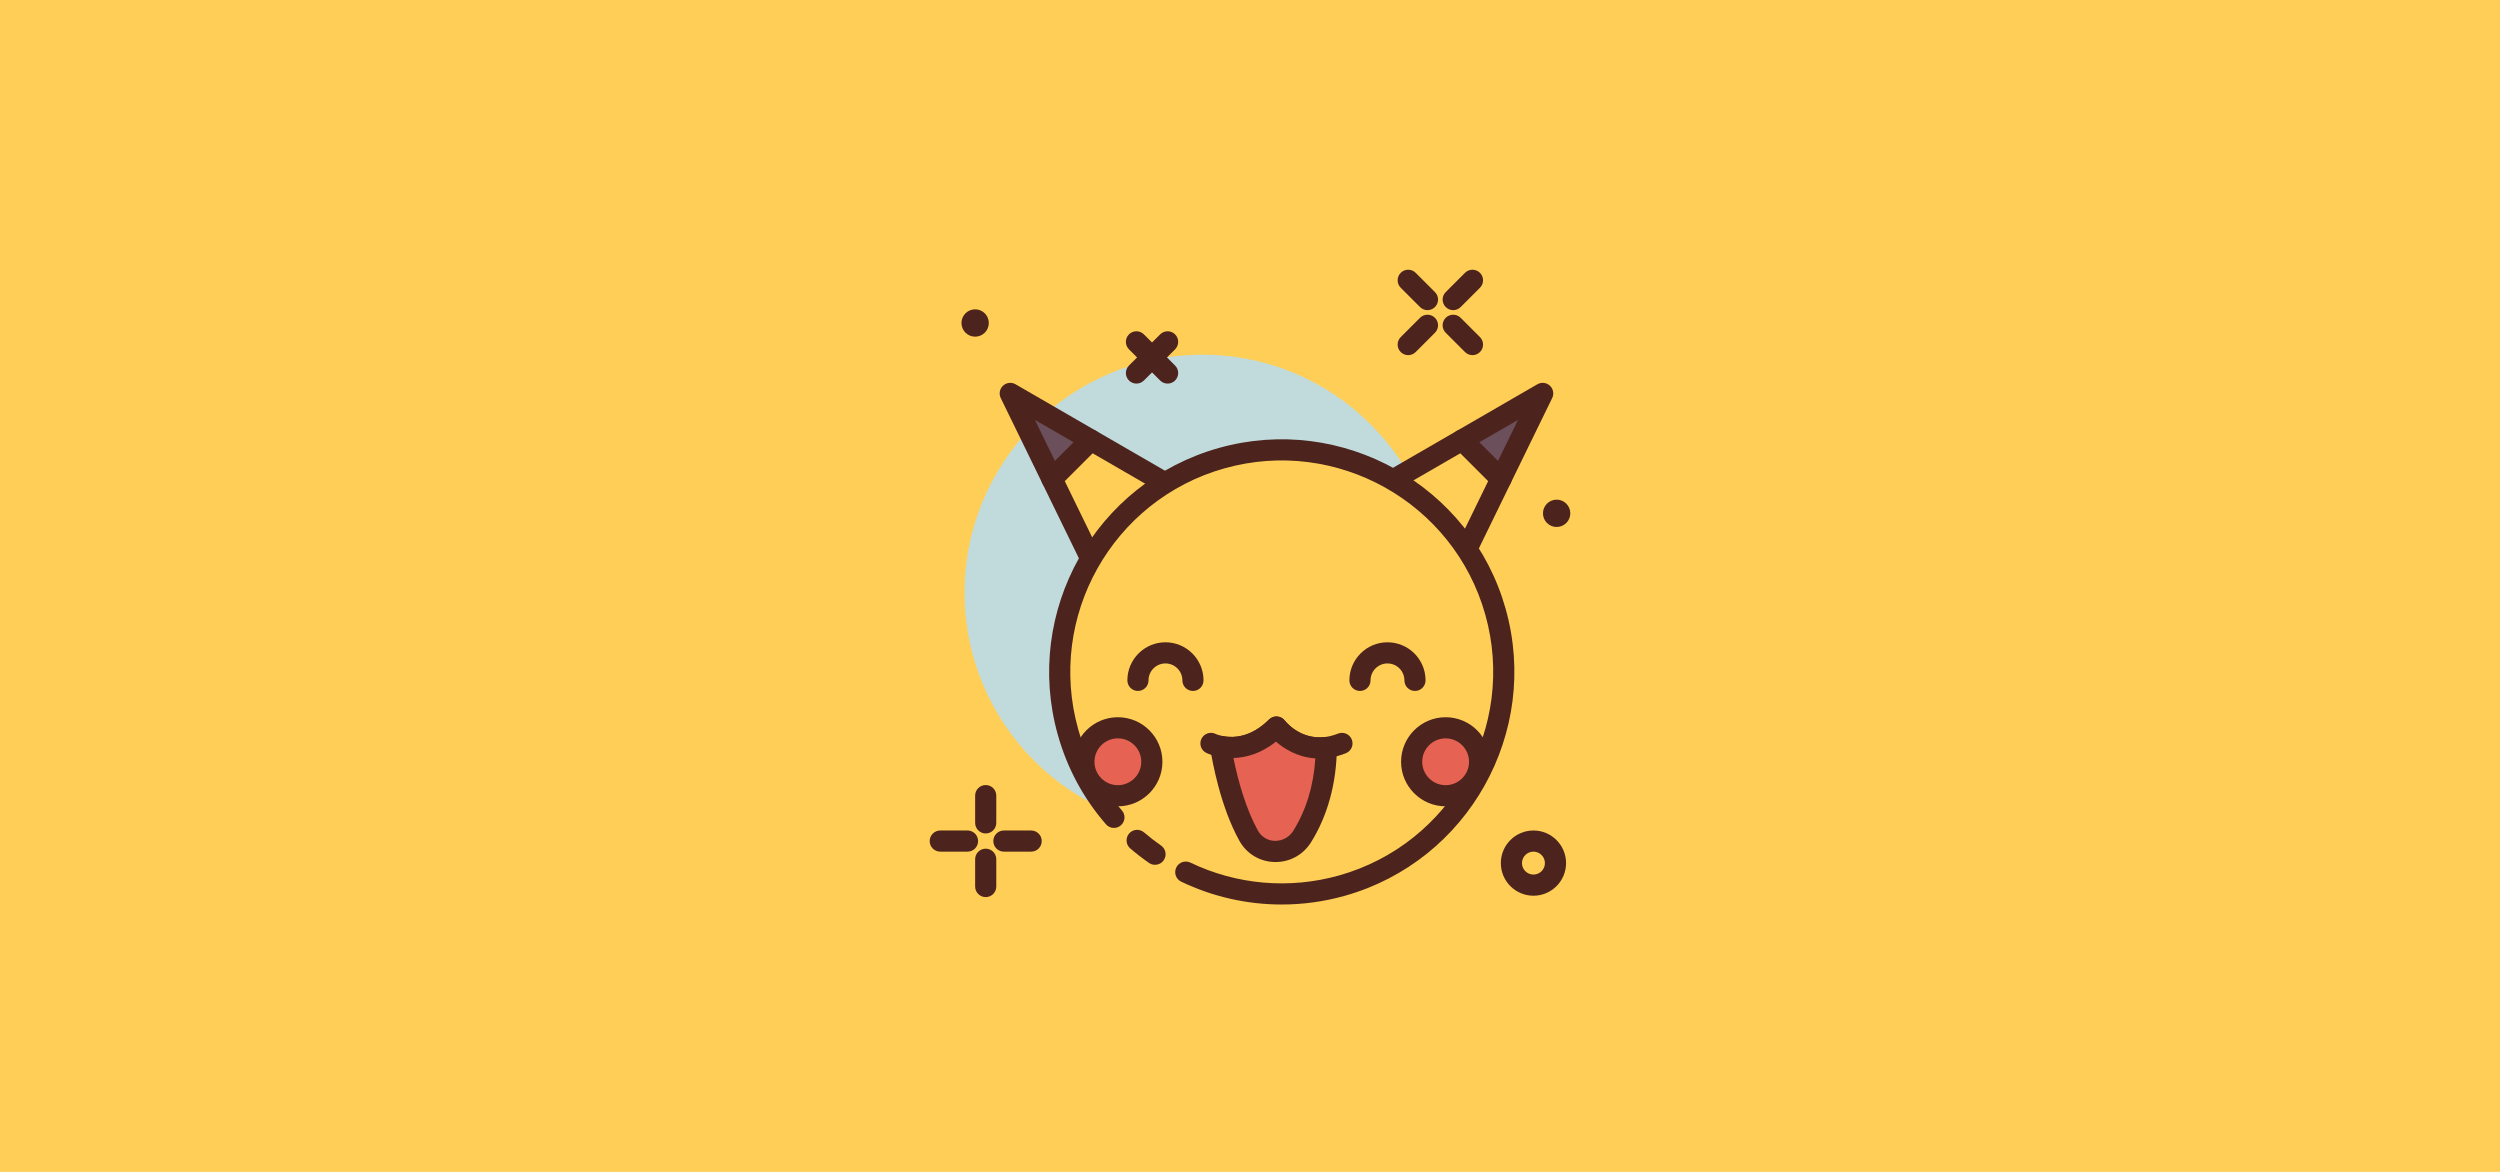 <svg width="320" height="150" viewBox="0 0 320 150" fill="none" xmlns="http://www.w3.org/2000/svg">
<rect width="320" height="150" fill="#FFCE56"/>
<g clip-path="url(#clip0)">
<path d="M184.363 75.853C184.363 92.67 170.731 106.303 153.914 106.303C137.097 106.303 123.464 92.67 123.464 75.853C123.464 59.037 137.097 45.404 153.914 45.404C170.731 45.404 184.363 59.037 184.363 75.853Z" fill="#C1DBDC"/>
<path d="M186.009 39.699C185.663 39.699 185.316 39.566 185.052 39.302C184.523 38.774 184.523 37.917 185.052 37.389L187.52 34.92C188.049 34.391 188.906 34.391 189.435 34.92C189.963 35.448 189.963 36.305 189.435 36.834L186.965 39.302C186.701 39.566 186.355 39.699 186.009 39.699Z" fill="#4C241D"/>
<path d="M180.249 45.459C179.903 45.459 179.557 45.326 179.293 45.062C178.764 44.533 178.764 43.677 179.293 43.148L181.761 40.679C182.289 40.151 183.147 40.151 183.675 40.679C184.204 41.208 184.204 42.064 183.675 42.593L181.206 45.062C180.942 45.326 180.595 45.459 180.249 45.459V45.459Z" fill="#4C241D"/>
<path d="M182.719 39.699C182.372 39.699 182.025 39.566 181.761 39.302L179.293 36.834C178.764 36.305 178.764 35.448 179.293 34.92C179.821 34.391 180.678 34.391 181.206 34.92L183.675 37.389C184.204 37.917 184.204 38.774 183.675 39.302C183.411 39.566 183.064 39.699 182.719 39.699V39.699Z" fill="#4C241D"/>
<path d="M188.477 45.459C188.131 45.459 187.785 45.326 187.52 45.062L185.052 42.593C184.523 42.064 184.523 41.208 185.052 40.679C185.581 40.151 186.437 40.151 186.965 40.679L189.435 43.148C189.963 43.677 189.963 44.533 189.435 45.062C189.17 45.326 188.824 45.459 188.477 45.459V45.459Z" fill="#4C241D"/>
<path d="M131.988 109.01H128.498C127.75 109.01 127.145 108.404 127.145 107.657C127.145 106.909 127.75 106.303 128.498 106.303H131.988C132.737 106.303 133.341 106.909 133.341 107.657C133.341 108.404 132.737 109.01 131.988 109.01Z" fill="#4C241D"/>
<path d="M123.844 109.01H120.354C119.606 109.01 119 108.404 119 107.657C119 106.909 119.606 106.303 120.354 106.303H123.844C124.592 106.303 125.197 106.909 125.197 107.657C125.197 108.404 124.592 109.01 123.844 109.01Z" fill="#4C241D"/>
<path d="M126.171 106.683C125.423 106.683 124.818 106.076 124.818 105.329V101.838C124.818 101.091 125.423 100.485 126.171 100.485C126.919 100.485 127.524 101.091 127.524 101.838V105.329C127.524 106.076 126.919 106.683 126.171 106.683Z" fill="#4C241D"/>
<path d="M126.171 114.828C125.423 114.828 124.818 114.222 124.818 113.475V109.984C124.818 109.237 125.423 108.63 126.171 108.63C126.919 108.63 127.524 109.237 127.524 109.984V113.475C127.524 114.222 126.919 114.828 126.171 114.828Z" fill="#4C241D"/>
<path d="M196.282 114.652C193.979 114.652 192.107 112.779 192.107 110.478C192.107 108.176 193.979 106.303 196.282 106.303C198.584 106.303 200.457 108.176 200.457 110.478C200.457 112.779 198.584 114.652 196.282 114.652V114.652ZM196.282 109.01C195.472 109.01 194.813 109.668 194.813 110.478C194.813 111.287 195.472 111.945 196.282 111.945C197.092 111.945 197.75 111.287 197.75 110.478C197.75 109.668 197.092 109.01 196.282 109.01Z" fill="#4C241D"/>
<path d="M145.465 49.1C145.119 49.1 144.772 48.968 144.508 48.704C143.98 48.175 143.98 47.319 144.508 46.79L148.498 42.8C149.026 42.271 149.883 42.271 150.412 42.8C150.94 43.328 150.94 44.185 150.412 44.714L146.421 48.704C146.157 48.968 145.811 49.1 145.465 49.1Z" fill="#4C241D"/>
<path d="M187.158 56.318L175.236 63.214L186.382 73.082L192.131 61.291L187.158 56.318Z" fill="#FFCE56"/>
<path d="M186.381 74.436C186.054 74.436 185.734 74.317 185.484 74.096L174.338 64.228C174.013 63.94 173.845 63.512 173.889 63.079C173.932 62.646 174.181 62.261 174.557 62.043L186.48 55.147C187.008 54.841 187.681 54.928 188.114 55.362L193.087 60.335C193.496 60.743 193.601 61.366 193.347 61.885L187.598 73.676C187.413 74.056 187.061 74.328 186.646 74.41C186.557 74.427 186.469 74.436 186.381 74.436V74.436ZM177.539 63.446L185.945 70.889L190.492 61.565L186.936 58.01L177.539 63.446Z" fill="#4C241D"/>
<path d="M197.463 50.358L187.158 56.318L192.131 61.291L197.463 50.358Z" fill="#6B4F5B"/>
<path d="M192.13 62.645C191.775 62.645 191.43 62.504 191.174 62.248L186.201 57.275C185.904 56.978 185.76 56.559 185.816 56.142C185.87 55.725 186.116 55.358 186.48 55.147L196.785 49.186C197.302 48.889 197.95 48.961 198.386 49.368C198.822 49.774 198.941 50.417 198.679 50.952L193.346 61.885C193.155 62.279 192.785 62.554 192.353 62.626C192.28 62.639 192.205 62.645 192.13 62.645ZM189.36 56.608L191.746 58.994L194.304 53.749L189.36 56.608Z" fill="#4C241D"/>
<path d="M139.616 56.318L151.538 63.214L140.392 73.082L134.643 61.291L139.616 56.318Z" fill="#FFCE56"/>
<path d="M140.393 74.436C140.305 74.436 140.216 74.427 140.128 74.41C139.713 74.328 139.361 74.056 139.177 73.676L133.427 61.885C133.174 61.366 133.279 60.743 133.687 60.335L138.66 55.362C139.093 54.928 139.765 54.841 140.294 55.147L152.217 62.043C152.593 62.262 152.842 62.646 152.886 63.079C152.929 63.511 152.761 63.94 152.437 64.228L141.29 74.096C141.04 74.317 140.72 74.436 140.393 74.436ZM136.282 61.566L140.829 70.89L149.235 63.446L139.839 58.01L136.282 61.566Z" fill="#4C241D"/>
<path d="M129.312 50.358L139.616 56.318L134.643 61.291L129.312 50.358Z" fill="#6B4F5B"/>
<path d="M134.644 62.645C134.57 62.645 134.494 62.639 134.42 62.626C133.99 62.554 133.619 62.279 133.427 61.885L128.095 50.952C127.834 50.417 127.953 49.774 128.388 49.368C128.824 48.961 129.473 48.888 129.989 49.186L140.294 55.147C140.658 55.358 140.904 55.725 140.958 56.142C141.014 56.559 140.871 56.978 140.573 57.275L135.6 62.248C135.344 62.504 134.999 62.645 134.644 62.645ZM132.471 53.749L135.028 58.994L137.414 56.608L132.471 53.749Z" fill="#4C241D"/>
<path d="M149.454 49.1C149.108 49.1 148.762 48.968 148.498 48.704L144.508 44.714C143.98 44.185 143.98 43.328 144.508 42.8C145.037 42.271 145.893 42.271 146.421 42.8L150.411 46.79C150.94 47.319 150.94 48.175 150.411 48.704C150.147 48.968 149.801 49.1 149.454 49.1Z" fill="#4C241D"/>
<path d="M142.583 104.622C139.923 101.556 137.88 97.87 136.707 93.703C132.455 78.594 141.256 62.899 156.365 58.647C171.473 54.394 187.169 63.195 191.421 78.304C195.674 93.413 186.872 109.108 171.763 113.36C164.84 115.309 157.793 114.516 151.78 111.632" fill="#FFCE56"/>
<path d="M164.058 115.778C159.638 115.778 155.241 114.794 151.194 112.853C150.52 112.529 150.236 111.721 150.56 111.046C150.882 110.374 151.689 110.088 152.365 110.411C158.296 113.258 165.054 113.844 171.397 112.058C185.762 108.015 194.161 93.037 190.118 78.671C186.075 64.302 171.094 55.91 156.73 59.949C142.366 63.992 133.967 78.97 138.009 93.336C139.103 97.219 140.986 100.718 143.605 103.735C144.096 104.299 144.035 105.154 143.471 105.643C142.909 106.134 142.052 106.074 141.562 105.509C138.678 102.189 136.606 98.34 135.404 94.07C130.956 78.266 140.195 61.791 155.998 57.344C171.796 52.899 188.275 62.135 192.724 77.937C197.171 93.741 187.932 110.216 172.13 114.663C169.481 115.409 166.765 115.778 164.058 115.778V115.778Z" fill="#4C241D"/>
<path d="M147.842 110.695C147.576 110.695 147.307 110.616 147.071 110.452C146.238 109.874 145.431 109.25 144.672 108.599C144.105 108.113 144.04 107.258 144.527 106.691C145.013 106.123 145.865 106.06 146.435 106.544C147.124 107.136 147.859 107.703 148.617 108.231C149.23 108.657 149.383 109.501 148.955 110.113C148.692 110.492 148.271 110.695 147.842 110.695Z" fill="#4C241D"/>
<path d="M181.118 88.441C180.37 88.441 179.764 87.834 179.764 87.087C179.764 85.891 178.792 84.92 177.597 84.92C176.402 84.92 175.429 85.891 175.429 87.087C175.429 87.834 174.825 88.441 174.077 88.441C173.328 88.441 172.723 87.834 172.723 87.087C172.723 84.4 174.909 82.213 177.597 82.213C180.285 82.213 182.471 84.4 182.471 87.087C182.471 87.834 181.866 88.441 181.118 88.441V88.441Z" fill="#4C241D"/>
<path d="M152.698 88.441C151.95 88.441 151.345 87.834 151.345 87.087C151.345 85.891 150.372 84.92 149.177 84.92C147.983 84.92 147.01 85.891 147.01 87.087C147.01 87.834 146.404 88.441 145.656 88.441C144.908 88.441 144.303 87.834 144.303 87.087C144.303 84.4 146.49 82.213 149.177 82.213C151.865 82.213 154.051 84.4 154.051 87.087C154.051 87.834 153.446 88.441 152.698 88.441Z" fill="#4C241D"/>
<path d="M126.568 41.344C126.568 42.311 125.784 43.094 124.818 43.094C123.851 43.094 123.067 42.311 123.067 41.344C123.067 40.378 123.851 39.594 124.818 39.594C125.784 39.594 126.568 40.378 126.568 41.344Z" fill="#4C241D"/>
<path d="M201 65.704C201 66.67 200.216 67.454 199.25 67.454C198.283 67.454 197.5 66.67 197.5 65.704C197.5 64.737 198.283 63.954 199.25 63.954C200.216 63.954 201 64.737 201 65.704Z" fill="#4C241D"/>
<path d="M189.389 97.506C189.389 99.909 187.442 101.855 185.04 101.855C182.638 101.855 180.691 99.909 180.691 97.506C180.691 95.105 182.638 93.157 185.04 93.157C187.442 93.157 189.389 95.105 189.389 97.506Z" fill="#E66353"/>
<path d="M185.04 103.209C181.896 103.209 179.338 100.651 179.338 97.506C179.338 94.362 181.896 91.805 185.04 91.805C188.184 91.805 190.743 94.362 190.743 97.506C190.743 100.651 188.184 103.209 185.04 103.209ZM185.04 94.511C183.388 94.511 182.044 95.855 182.044 97.507C182.044 99.159 183.388 100.502 185.04 100.502C186.692 100.502 188.036 99.159 188.036 97.507C188.036 95.855 186.692 94.511 185.04 94.511V94.511Z" fill="#4C241D"/>
<path d="M147.437 97.506C147.437 99.909 145.489 101.855 143.088 101.855C140.686 101.855 138.739 99.909 138.739 97.506C138.739 95.105 140.686 93.157 143.088 93.157C145.489 93.157 147.437 95.105 147.437 97.506Z" fill="#E66353"/>
<path d="M143.088 103.209C139.943 103.209 137.385 100.651 137.385 97.506C137.385 94.362 139.943 91.805 143.088 91.805C146.232 91.805 148.79 94.362 148.79 97.506C148.79 100.651 146.232 103.209 143.088 103.209ZM143.088 94.511C141.435 94.511 140.092 95.855 140.092 97.507C140.092 99.159 141.436 100.502 143.088 100.502C144.739 100.502 146.083 99.159 146.083 97.507C146.083 95.855 144.739 94.511 143.088 94.511Z" fill="#4C241D"/>
<path d="M168.91 97.088C166.498 97.088 164.554 96.027 163.313 94.942C158.844 98.516 154.589 96.462 154.397 96.367C153.728 96.033 153.458 95.22 153.792 94.551C154.125 93.886 154.931 93.614 155.598 93.941C155.762 94.019 159.035 95.498 162.43 92.104C162.707 91.825 163.081 91.685 163.483 91.71C163.874 91.738 164.234 91.934 164.469 92.248C164.569 92.379 167.095 95.573 171.268 93.899C171.956 93.624 172.75 93.96 173.028 94.654C173.305 95.348 172.967 96.135 172.273 96.413C171.079 96.891 169.951 97.088 168.91 97.088V97.088Z" fill="#4C241D"/>
<path d="M163.387 93.06C160.588 95.86 157.794 95.853 156.244 95.541C156.698 98.466 157.831 103.383 159.826 106.967C161.297 109.608 165.055 109.664 166.66 107.102C168.205 104.634 169.724 100.89 169.765 95.68C165.741 96.187 163.387 93.06 163.387 93.06V93.06Z" fill="#E66353"/>
<path d="M163.269 110.34C163.221 110.34 163.174 110.339 163.127 110.338C161.238 110.289 159.563 109.275 158.644 107.625C156.209 103.252 155.168 97.429 154.906 95.749C154.839 95.311 154.988 94.868 155.308 94.562C155.626 94.256 156.076 94.126 156.511 94.214C157.959 94.504 160.159 94.373 162.43 92.104C162.708 91.825 163.09 91.685 163.482 91.71C163.87 91.737 164.227 91.931 164.464 92.24C164.551 92.354 166.434 94.734 169.596 94.337C169.992 94.286 170.373 94.409 170.664 94.668C170.956 94.927 171.121 95.299 171.118 95.69C171.083 100.221 169.94 104.415 167.808 107.819C166.814 109.405 165.126 110.34 163.269 110.34V110.34ZM157.883 97.025C158.483 100.035 159.538 103.667 161.01 106.309C161.464 107.126 162.261 107.608 163.196 107.632C164.099 107.64 165.008 107.19 165.513 106.383C167.187 103.712 168.142 100.586 168.363 97.073C166.042 96.926 164.327 95.806 163.325 94.931C161.35 96.507 159.411 96.979 157.883 97.025V97.025Z" fill="#4C241D"/>
</g>
<defs>
<clipPath id="clip0">
<rect width="82" height="82" fill="white" transform="translate(119 34)"/>
</clipPath>
</defs>
</svg>
